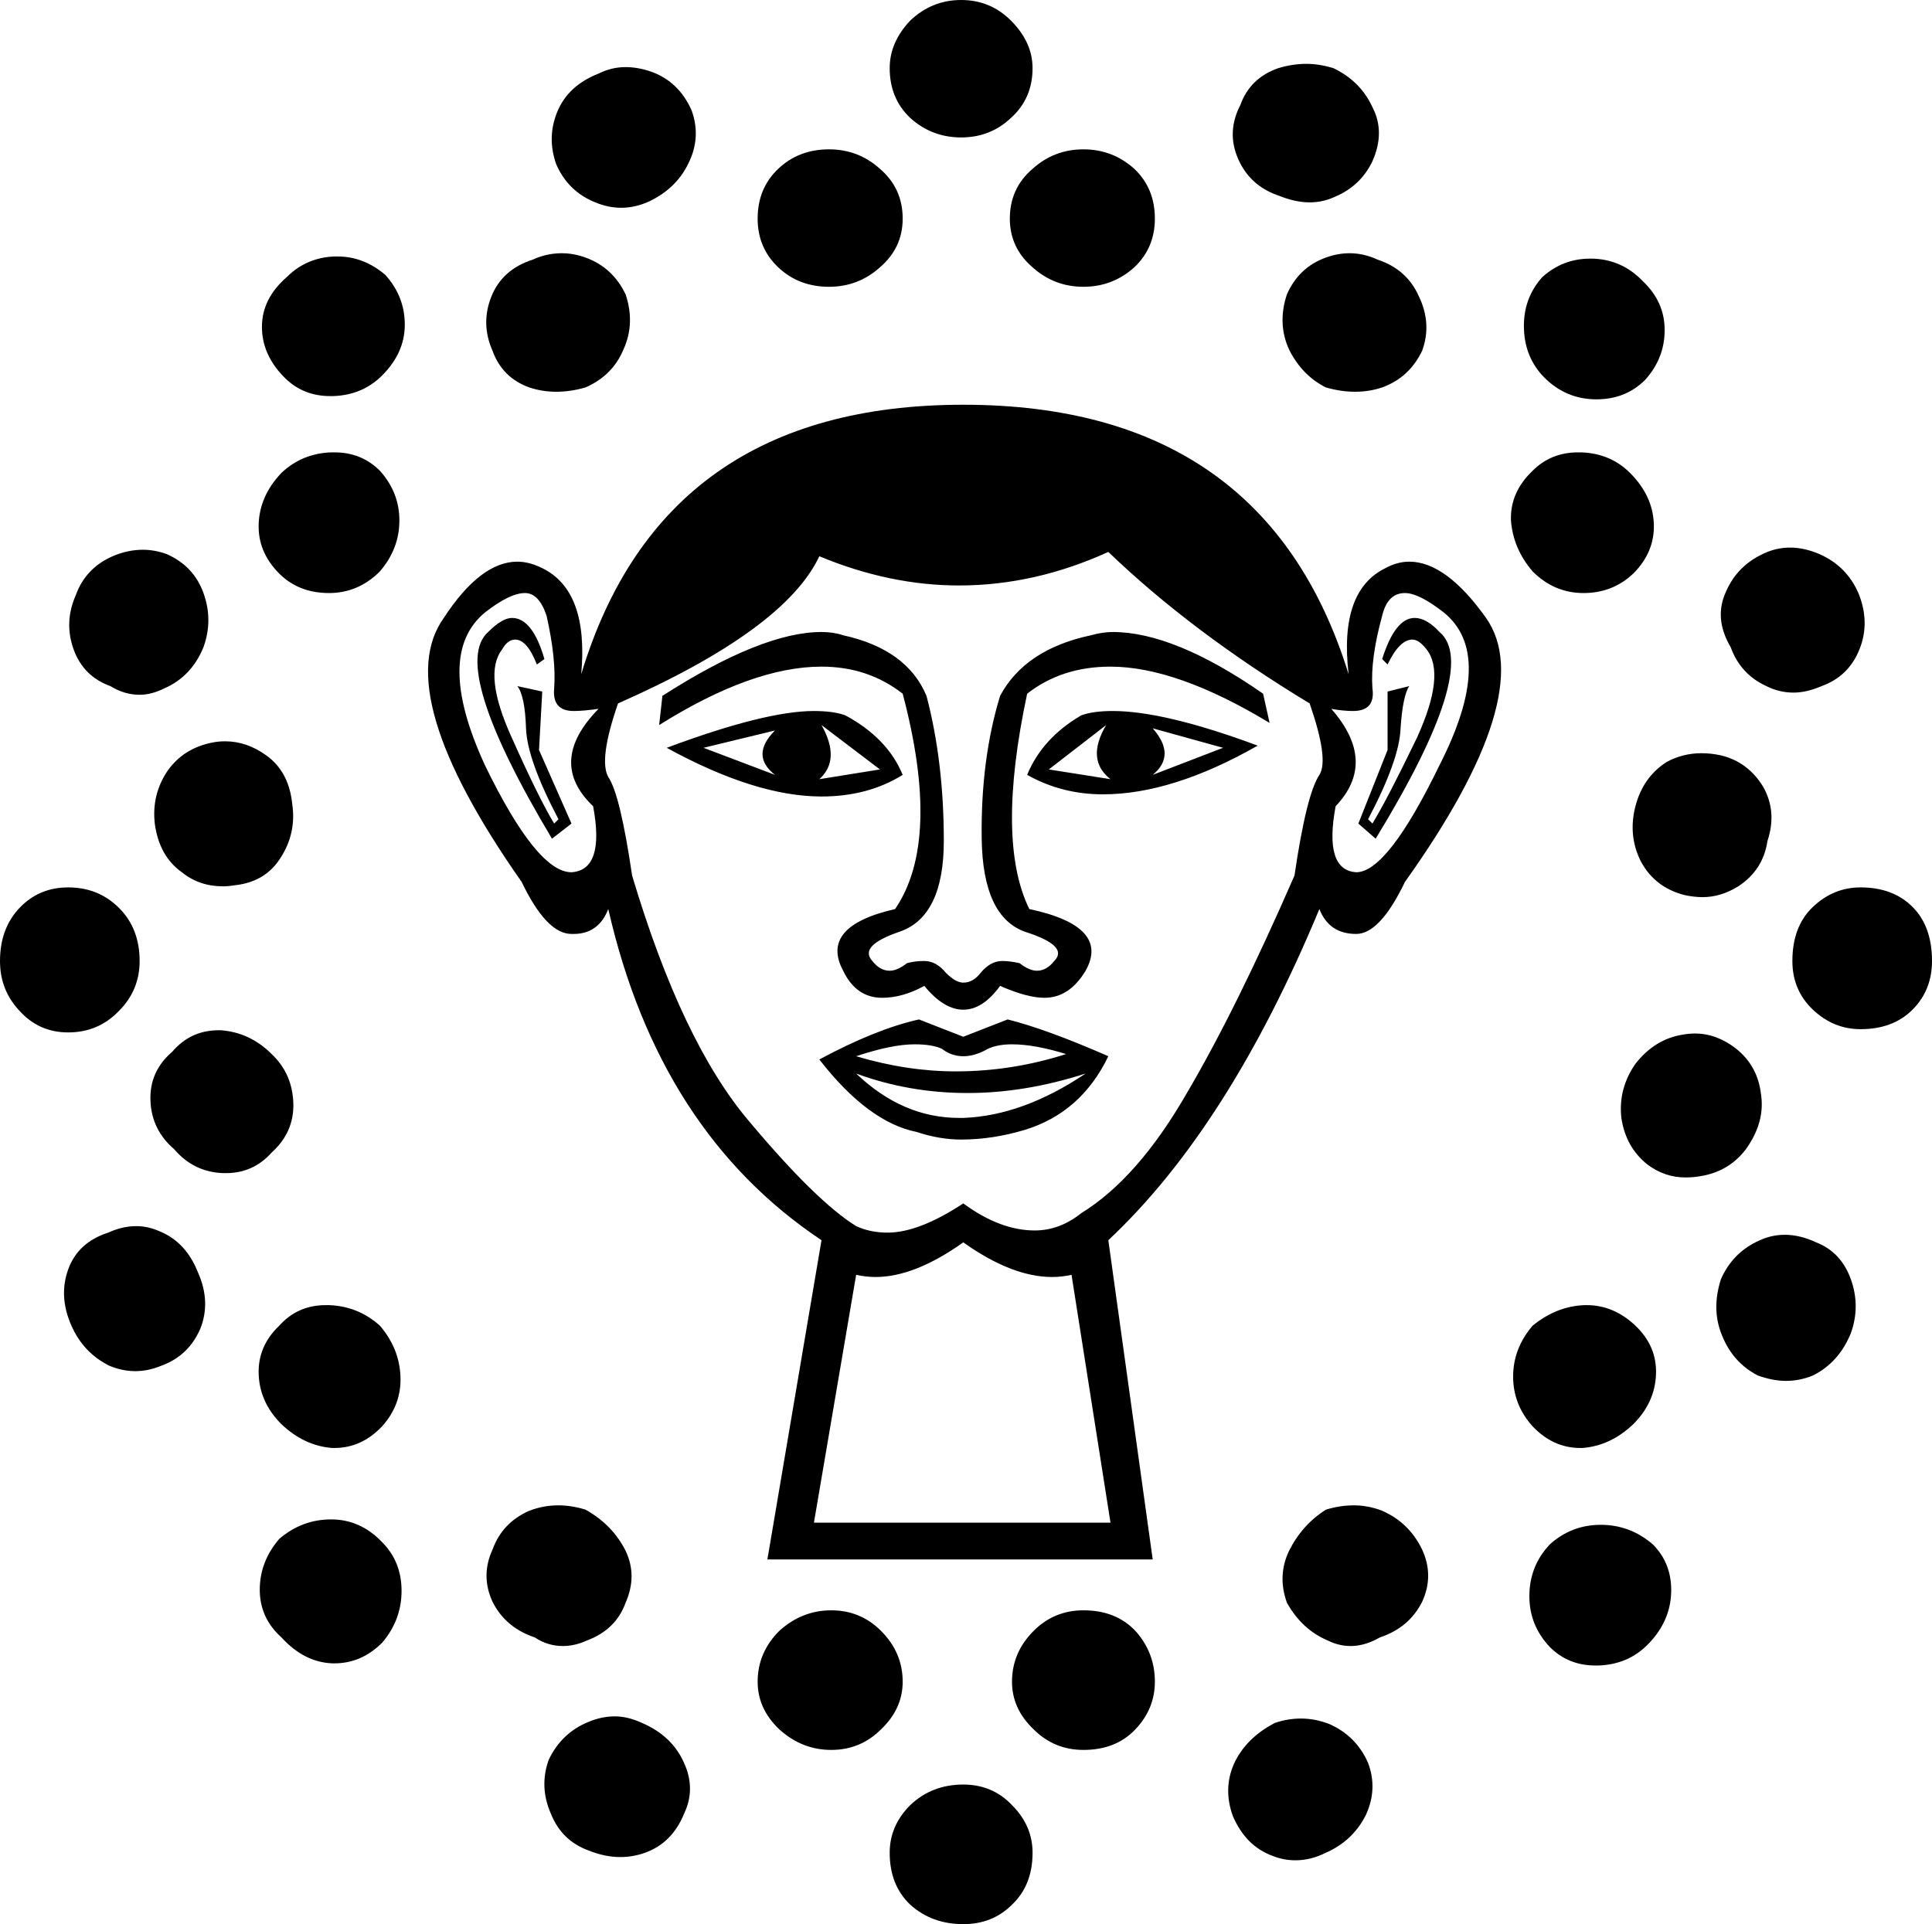 <?xml version='1.0' encoding ='UTF-8' standalone='no'?>
<svg width='17.85' height='17.78' xmlns='http://www.w3.org/2000/svg' xmlns:xlink='http://www.w3.org/1999/xlink'  version='1.1' >
<path style='fill:black; stroke:none' d=' M 8.88 0  Q 8.61 0 8.41 0.19  Q 8.22 0.39 8.22 0.63  Q 8.22 0.91 8.41 1.09  Q 8.61 1.27 8.88 1.27  Q 9.15 1.27 9.34 1.09  Q 9.54 0.91 9.54 0.63  Q 9.54 0.39 9.34 0.19  Q 9.15 0 8.88 0  Z  M 12.07 0.59  Q 11.94 0.59 11.81 0.63  Q 11.55 0.72 11.46 0.97  Q 11.33 1.22 11.44 1.47  Q 11.55 1.72 11.82 1.81  Q 11.97 1.87 12.1 1.87  Q 12.22 1.87 12.33 1.82  Q 12.57 1.72 12.68 1.49  Q 12.8 1.22 12.68 0.99  Q 12.57 0.75 12.32 0.63  Q 12.19 0.59 12.07 0.59  Z  M 5.78 0.62  Q 5.65 0.62 5.53 0.68  Q 5.25 0.79 5.15 1.03  Q 5.05 1.27 5.14 1.52  Q 5.25 1.77 5.5 1.87  Q 5.62 1.92 5.74 1.92  Q 5.87 1.92 6 1.86  Q 6.25 1.74 6.36 1.51  Q 6.48 1.27 6.39 1.02  Q 6.27 0.75 6.01 0.66  Q 5.89 0.62 5.78 0.62  Z  M 7.66 1.38  Q 7.38 1.38 7.19 1.56  Q 7 1.74 7 2.02  Q 7 2.29 7.19 2.47  Q 7.38 2.65 7.66 2.65  Q 7.93 2.65 8.13 2.47  Q 8.34 2.29 8.34 2.02  Q 8.34 1.74 8.13 1.56  Q 7.93 1.38 7.66 1.38  Z  M 10.01 1.38  Q 9.74 1.38 9.54 1.56  Q 9.33 1.74 9.33 2.02  Q 9.33 2.29 9.54 2.47  Q 9.74 2.65 10.01 2.65  Q 10.28 2.65 10.48 2.47  Q 10.67 2.29 10.67 2.02  Q 10.67 1.74 10.48 1.56  Q 10.28 1.38 10.01 1.38  Z  M 5.19 2.34  Q 5.05 2.34 4.92 2.4  Q 4.64 2.49 4.54 2.74  Q 4.44 2.99 4.55 3.24  Q 4.64 3.49 4.89 3.58  Q 5.01 3.62 5.14 3.62  Q 5.27 3.62 5.41 3.58  Q 5.66 3.47 5.76 3.23  Q 5.87 2.99 5.78 2.72  Q 5.66 2.47 5.41 2.38  Q 5.3 2.34 5.19 2.34  Z  M 12.47 2.34  Q 12.36 2.34 12.25 2.38  Q 12 2.47 11.89 2.72  Q 11.8 2.99 11.91 3.23  Q 12.03 3.47 12.25 3.58  Q 12.39 3.62 12.52 3.62  Q 12.65 3.62 12.77 3.58  Q 13.02 3.49 13.14 3.24  Q 13.23 2.99 13.11 2.74  Q 13 2.49 12.73 2.4  Q 12.6 2.34 12.47 2.34  Z  M 3.12 2.37  Q 3.1 2.37 3.09 2.37  Q 2.83 2.38 2.65 2.56  Q 2.42 2.76 2.42 3.02  Q 2.42 3.28 2.63 3.49  Q 2.8 3.66 3.05 3.66  Q 3.07 3.66 3.08 3.66  Q 3.35 3.65 3.53 3.47  Q 3.74 3.26 3.74 3  Q 3.74 2.74 3.56 2.54  Q 3.36 2.37 3.12 2.37  Z  M 14.69 2.39  Q 14.44 2.39 14.25 2.56  Q 14.07 2.76 14.08 3.04  Q 14.09 3.31 14.27 3.49  Q 14.47 3.69 14.75 3.69  Q 15.02 3.69 15.2 3.51  Q 15.38 3.31 15.38 3.05  Q 15.38 2.79 15.18 2.6  Q 14.99 2.4 14.72 2.39  Q 14.71 2.39 14.69 2.39  Z  M 3.09 4.18  Q 3.07 4.18 3.06 4.18  Q 2.79 4.19 2.6 4.37  Q 2.4 4.58 2.39 4.84  Q 2.38 5.1 2.58 5.3  Q 2.76 5.48 3.04 5.48  Q 3.31 5.48 3.51 5.28  Q 3.69 5.07 3.69 4.81  Q 3.69 4.55 3.51 4.35  Q 3.34 4.18 3.09 4.18  Z  M 14.58 4.18  Q 14.33 4.18 14.16 4.35  Q 13.95 4.55 13.96 4.81  Q 13.98 5.07 14.16 5.28  Q 14.36 5.48 14.63 5.48  Q 14.9 5.48 15.09 5.3  Q 15.29 5.1 15.28 4.84  Q 15.27 4.58 15.06 4.37  Q 14.88 4.19 14.61 4.18  Q 14.6 4.18 14.58 4.18  Z  M 16.54 5.06  Q 16.43 5.06 16.33 5.1  Q 16.06 5.21 15.95 5.46  Q 15.83 5.71 15.99 5.98  Q 16.08 6.23 16.32 6.34  Q 16.44 6.4 16.57 6.4  Q 16.69 6.4 16.83 6.34  Q 17.08 6.25 17.18 6  Q 17.28 5.75 17.17 5.48  Q 17.06 5.23 16.81 5.12  Q 16.67 5.06 16.54 5.06  Z  M 1.32 5.08  Q 1.18 5.08 1.04 5.14  Q 0.79 5.25 0.7 5.5  Q 0.59 5.75 0.68 6  Q 0.77 6.25 1.02 6.34  Q 1.15 6.42 1.29 6.42  Q 1.4 6.42 1.52 6.36  Q 1.77 6.25 1.88 5.98  Q 1.97 5.73 1.88 5.48  Q 1.79 5.23 1.54 5.12  Q 1.43 5.08 1.32 5.08  Z  M 7.16 6.75  L 7.16 6.75  Q 6.93 6.98 7.16 7.16  L 6.5 6.91  L 7.16 6.75  Z  M 10.65 6.73  L 11.3 6.91  L 10.65 7.16  Q 10.87 6.98 10.65 6.73  Z  M 7.59 6.7  L 8.13 7.11  L 7.57 7.2  Q 7.77 7.02 7.59 6.7  Z  M 10.22 6.7  L 10.22 6.7  Q 10.03 7.02 10.26 7.2  L 9.69 7.11  L 10.22 6.7  Z  M 10.28 6.57  Q 10.1 6.57 9.99 6.61  Q 9.63 6.82 9.49 7.16  Q 9.81 7.34 10.19 7.34  Q 10.83 7.34 11.62 6.89  Q 10.76 6.57 10.28 6.57  Z  M 7.52 6.57  Q 7.07 6.57 6.16 6.91  Q 6.98 7.36 7.59 7.36  Q 8.02 7.36 8.34 7.16  Q 8.2 6.82 7.81 6.61  Q 7.7 6.57 7.52 6.57  Z  M 4.73 5.71  Q 4.64 5.71 4.51 5.84  Q 4.15 6.16 5.1 7.75  L 5.28 7.61  L 4.98 6.93  L 5.01 6.39  L 4.78 6.34  L 4.78 6.34  Q 4.85 6.43 4.86 6.73  Q 4.87 7.02 5.16 7.57  L 5.12 7.61  Q 4.98 7.38 4.73 6.82  Q 4.46 6.23 4.64 6  Q 4.69 5.91 4.76 5.91  Q 4.87 5.91 4.96 6.14  L 5.03 6.09  Q 4.92 5.71 4.73 5.71  Z  M 13.07 5.71  Q 12.89 5.71 12.77 6.09  L 12.82 6.14  Q 12.93 5.91 13.05 5.91  Q 13.11 5.91 13.18 6  Q 13.36 6.23 13.09 6.82  Q 12.82 7.38 12.68 7.61  L 12.64 7.57  Q 12.93 7.02 12.94 6.73  Q 12.96 6.43 13.02 6.34  L 13.02 6.34  L 12.82 6.39  L 12.82 6.93  L 12.55 7.61  L 12.71 7.75  Q 13.68 6.16 13.3 5.84  Q 13.18 5.71 13.07 5.71  Z  M 4.85 5.48  Q 4.98 5.48 5.05 5.69  Q 5.14 6.09 5.12 6.36  Q 5.1 6.57 5.3 6.57  Q 5.39 6.57 5.53 6.55  L 5.53 6.55  Q 5.05 7.04 5.48 7.45  Q 5.59 8.04 5.28 8.06  Q 4.96 8.06 4.48 7.07  Q 4.01 6.05 4.48 5.66  Q 4.71 5.48 4.85 5.48  Z  M 12.98 5.48  Q 13.11 5.48 13.34 5.66  Q 13.82 6.05 13.3 7.07  Q 12.82 8.06 12.53 8.06  Q 12.23 8.04 12.34 7.45  Q 12.73 7.04 12.3 6.55  L 12.3 6.55  Q 12.41 6.57 12.5 6.57  Q 12.71 6.57 12.68 6.36  Q 12.66 6.09 12.77 5.69  Q 12.82 5.48 12.98 5.48  Z  M 2.08 6.85  Q 2.02 6.85 1.97 6.86  Q 1.7 6.91 1.55 7.12  Q 1.4 7.34 1.43 7.61  Q 1.47 7.91 1.68 8.06  Q 1.84 8.19 2.06 8.19  Q 2.11 8.19 2.17 8.18  Q 2.45 8.15 2.59 7.93  Q 2.74 7.7 2.7 7.43  Q 2.67 7.13 2.46 6.98  Q 2.28 6.85 2.08 6.85  Z  M 15.72 6.96  Q 15.55 6.96 15.4 7.04  Q 15.18 7.18 15.11 7.45  Q 15.04 7.72 15.16 7.96  Q 15.29 8.2 15.56 8.27  Q 15.65 8.29 15.73 8.29  Q 15.9 8.29 16.06 8.19  Q 16.29 8.04 16.33 7.77  Q 16.42 7.5 16.29 7.27  Q 16.15 7.04 15.9 6.98  Q 15.81 6.96 15.72 6.96  Z  M 7.59 5.84  Q 7.04 5.84 6.12 6.43  L 6.09 6.7  Q 6.95 6.16 7.59 6.16  Q 8.02 6.16 8.34 6.41  Q 8.7 7.77 8.27 8.4  Q 7.57 8.56 7.79 8.97  Q 7.91 9.22 8.15 9.22  Q 8.34 9.22 8.54 9.11  Q 8.72 9.33 8.9 9.33  Q 9.08 9.33 9.24 9.11  Q 9.49 9.22 9.65 9.22  Q 9.88 9.22 10.03 8.97  Q 10.26 8.56 9.51 8.4  Q 9.2 7.77 9.49 6.41  Q 9.81 6.16 10.26 6.16  Q 10.87 6.16 11.73 6.68  L 11.67 6.41  Q 10.85 5.84 10.28 5.84  Q 10.19 5.84 10.08 5.87  Q 9.47 6 9.24 6.43  Q 9.06 7.02 9.07 7.75  Q 9.08 8.47 9.47 8.61  Q 9.88 8.74 9.74 8.88  Q 9.67 8.97 9.58 8.97  Q 9.51 8.97 9.42 8.9  Q 9.33 8.88 9.26 8.88  Q 9.15 8.88 9.06 8.99  Q 8.99 9.08 8.9 9.08  Q 8.83 9.08 8.74 8.99  Q 8.65 8.88 8.54 8.88  Q 8.45 8.88 8.38 8.9  Q 8.29 8.97 8.22 8.97  Q 8.13 8.97 8.06 8.88  Q 7.93 8.74 8.31 8.61  Q 8.72 8.47 8.72 7.77  Q 8.72 7.04 8.56 6.43  Q 8.38 6 7.79 5.87  Q 7.7 5.84 7.59 5.84  Z  M 17.19 8.2  Q 16.94 8.2 16.75 8.38  Q 16.56 8.56 16.56 8.88  Q 16.56 9.15 16.75 9.33  Q 16.94 9.51 17.19 9.51  Q 17.49 9.51 17.67 9.33  Q 17.85 9.15 17.85 8.88  Q 17.85 8.56 17.67 8.38  Q 17.49 8.2 17.19 8.2  Z  M 0.63 8.2  Q 0.36 8.2 0.18 8.39  Q 0 8.58 0 8.88  Q 0 9.15 0.18 9.34  Q 0.36 9.54 0.63 9.54  Q 0.91 9.54 1.1 9.34  Q 1.29 9.15 1.29 8.88  Q 1.29 8.58 1.1 8.39  Q 0.91 8.2 0.63 8.2  Z  M 9.35 9.65  Q 9.56 9.65 9.85 9.74  Q 9.35 9.9 8.83 9.9  Q 8.38 9.9 7.91 9.76  Q 8.24 9.65 8.45 9.65  Q 8.61 9.65 8.7 9.69  Q 8.79 9.76 8.9 9.76  Q 9.01 9.76 9.13 9.69  Q 9.22 9.65 9.35 9.65  Z  M 7.91 9.92  Q 8.4 10.1 8.94 10.1  Q 9.47 10.1 10.03 9.92  L 10.03 9.92  Q 9.45 10.31 8.9 10.33  L 8.86 10.33  Q 8.34 10.33 7.91 9.92  Z  M 8.49 9.42  Q 8.09 9.51 7.57 9.79  Q 8.02 10.37 8.47 10.46  Q 8.68 10.53 8.88 10.53  Q 9.17 10.53 9.47 10.44  Q 9.99 10.28 10.24 9.76  Q 9.67 9.51 9.31 9.42  L 8.9 9.58  L 8.49 9.42  Z  M 2.02 9.52  Q 1.76 9.52 1.59 9.72  Q 1.38 9.9 1.39 10.17  Q 1.4 10.44 1.61 10.62  Q 1.79 10.83 2.06 10.84  Q 2.07 10.84 2.09 10.84  Q 2.34 10.84 2.51 10.65  Q 2.72 10.46 2.71 10.19  Q 2.7 9.92 2.51 9.74  Q 2.31 9.54 2.04 9.52  Q 2.03 9.52 2.02 9.52  Z  M 15.66 9.55  Q 15.61 9.55 15.55 9.56  Q 15.29 9.6 15.11 9.83  Q 14.95 10.06 14.98 10.33  Q 15.02 10.6 15.22 10.76  Q 15.38 10.88 15.57 10.88  Q 15.64 10.88 15.7 10.87  Q 15.97 10.83 16.13 10.62  Q 16.31 10.37 16.27 10.11  Q 16.24 9.85 16.04 9.69  Q 15.86 9.55 15.66 9.55  Z  M 10.24 5.1  Q 11.01 5.84 12.1 6.5  Q 12.28 7.02 12.19 7.16  Q 12.07 7.34 11.96 8.09  Q 11.42 9.33 10.96 10.11  Q 10.51 10.89 9.99 11.21  Q 9.79 11.37 9.56 11.37  Q 9.24 11.37 8.9 11.12  Q 8.49 11.39 8.2 11.39  Q 8.04 11.39 7.91 11.33  Q 7.54 11.1 6.92 10.36  Q 6.3 9.63 5.84 8.09  Q 5.73 7.34 5.62 7.18  Q 5.53 7.02 5.71 6.5  Q 7.25 5.82 7.57 5.14  Q 8.22 5.41 8.86 5.41  Q 9.56 5.41 10.24 5.1  Z  M 1.26 11.33  Q 1.13 11.33 1 11.39  Q 0.72 11.48 0.63 11.73  Q 0.54 11.98 0.66 12.25  Q 0.77 12.5 1.01 12.62  Q 1.13 12.67 1.25 12.67  Q 1.37 12.67 1.49 12.62  Q 1.74 12.53 1.85 12.28  Q 1.95 12.03 1.83 11.76  Q 1.72 11.48 1.48 11.38  Q 1.37 11.33 1.26 11.33  Z  M 16.49 11.41  Q 16.37 11.41 16.26 11.46  Q 16.01 11.57 15.9 11.82  Q 15.81 12.1 15.91 12.34  Q 16.01 12.59 16.24 12.71  Q 16.38 12.76 16.5 12.76  Q 16.63 12.76 16.75 12.71  Q 16.99 12.59 17.1 12.32  Q 17.19 12.07 17.1 11.82  Q 17.01 11.57 16.78 11.48  Q 16.63 11.41 16.49 11.41  Z  M 3.01 12.06  Q 2.75 12.06 2.58 12.25  Q 2.38 12.44 2.39 12.7  Q 2.4 12.96 2.6 13.16  Q 2.81 13.36 3.07 13.38  Q 3.08 13.38 3.09 13.38  Q 3.34 13.38 3.53 13.18  Q 3.71 12.98 3.7 12.72  Q 3.69 12.46 3.51 12.25  Q 3.31 12.07 3.04 12.06  Q 3.03 12.06 3.01 12.06  Z  M 14.66 12.06  Q 14.65 12.06 14.64 12.06  Q 14.38 12.07 14.16 12.25  Q 13.98 12.46 13.98 12.72  Q 13.98 12.98 14.16 13.18  Q 14.35 13.38 14.6 13.38  Q 14.61 13.38 14.62 13.38  Q 14.88 13.36 15.09 13.16  Q 15.29 12.96 15.3 12.7  Q 15.31 12.44 15.11 12.25  Q 14.91 12.06 14.66 12.06  Z  M 8.9 11.48  Q 9.35 11.8 9.72 11.8  Q 9.81 11.8 9.9 11.78  L 10.26 14.07  L 7.52 14.07  L 7.91 11.78  Q 8 11.8 8.09 11.8  Q 8.45 11.8 8.9 11.48  Z  M 8.9 3.74  Q 6.12 3.74 5.37 6.23  Q 5.44 5.46 5.01 5.25  Q 4.89 5.19 4.78 5.19  Q 4.44 5.19 4.1 5.71  Q 3.6 6.41 4.82 8.15  Q 5.05 8.63 5.28 8.63  L 5.3 8.63  Q 5.53 8.63 5.62 8.4  Q 6.09 10.46 7.59 11.46  L 7.09 14.41  L 10.65 14.41  L 10.24 11.46  Q 11.35 10.42 12.19 8.4  Q 12.28 8.63 12.53 8.63  Q 12.75 8.63 12.98 8.15  Q 14.22 6.41 13.73 5.71  Q 13.36 5.19 13.02 5.19  Q 12.91 5.19 12.8 5.25  Q 12.37 5.46 12.46 6.23  Q 11.69 3.74 8.9 3.74  Z  M 5.16 13.91  Q 5.02 13.91 4.89 13.96  Q 4.64 14.07 4.55 14.32  Q 4.44 14.56 4.55 14.8  Q 4.67 15.04 4.94 15.13  Q 5.06 15.21 5.2 15.21  Q 5.31 15.21 5.42 15.16  Q 5.69 15.06 5.78 14.81  Q 5.89 14.56 5.78 14.33  Q 5.66 14.09 5.41 13.95  Q 5.28 13.91 5.16 13.91  Z  M 12.51 13.91  Q 12.38 13.91 12.25 13.95  Q 12.03 14.09 11.91 14.33  Q 11.8 14.56 11.89 14.81  Q 12.03 15.06 12.27 15.16  Q 12.37 15.21 12.48 15.21  Q 12.61 15.21 12.75 15.13  Q 13.02 15.04 13.14 14.8  Q 13.25 14.56 13.14 14.32  Q 13.02 14.07 12.77 13.96  Q 12.64 13.91 12.51 13.91  Z  M 3.06 14.04  Q 2.79 14.04 2.58 14.22  Q 2.4 14.43 2.4 14.69  Q 2.4 14.95 2.6 15.13  Q 2.81 15.36 3.07 15.37  Q 3.08 15.37 3.09 15.37  Q 3.34 15.37 3.53 15.18  Q 3.71 14.97 3.71 14.7  Q 3.71 14.43 3.53 14.25  Q 3.33 14.04 3.06 14.04  Z  M 14.79 14.09  Q 14.52 14.09 14.32 14.27  Q 14.13 14.47 14.13 14.75  Q 14.13 15.02 14.32 15.22  Q 14.49 15.39 14.74 15.39  Q 14.76 15.39 14.77 15.39  Q 15.04 15.38 15.22 15.2  Q 15.43 14.99 15.44 14.72  Q 15.45 14.45 15.27 14.27  Q 15.06 14.09 14.79 14.09  Z  M 7.68 14.88  Q 7.41 14.88 7.2 15.07  Q 7 15.27 7 15.54  Q 7 15.79 7.2 15.98  Q 7.41 16.17 7.68 16.17  Q 7.95 16.17 8.14 15.98  Q 8.34 15.79 8.34 15.54  Q 8.34 15.27 8.14 15.07  Q 7.95 14.88 7.68 14.88  Z  M 10.01 14.88  Q 9.74 14.88 9.55 15.07  Q 9.35 15.27 9.35 15.54  Q 9.35 15.79 9.55 15.98  Q 9.74 16.17 10.01 16.17  Q 10.31 16.17 10.49 15.98  Q 10.67 15.79 10.67 15.54  Q 10.67 15.27 10.49 15.07  Q 10.31 14.88 10.01 14.88  Z  M 5.68 15.86  Q 5.56 15.86 5.44 15.91  Q 5.19 16.01 5.07 16.26  Q 4.98 16.51 5.09 16.76  Q 5.19 17.01 5.44 17.1  Q 5.59 17.16 5.73 17.16  Q 5.85 17.16 5.96 17.12  Q 6.21 17.03 6.32 16.76  Q 6.43 16.53 6.32 16.29  Q 6.21 16.04 5.93 15.92  Q 5.8 15.86 5.68 15.86  Z  M 12.02 15.88  Q 11.9 15.88 11.78 15.92  Q 11.51 16.06 11.4 16.3  Q 11.3 16.53 11.39 16.78  Q 11.51 17.06 11.76 17.15  Q 11.86 17.19 11.97 17.19  Q 12.11 17.19 12.25 17.12  Q 12.5 17.01 12.62 16.77  Q 12.73 16.53 12.64 16.29  Q 12.53 16.04 12.28 15.93  Q 12.15 15.88 12.02 15.88  Z  M 8.9 16.49  Q 8.61 16.49 8.41 16.68  Q 8.22 16.87 8.22 17.12  Q 8.22 17.42 8.41 17.6  Q 8.61 17.78 8.9 17.78  Q 9.17 17.78 9.35 17.6  Q 9.54 17.42 9.54 17.12  Q 9.54 16.87 9.35 16.68  Q 9.17 16.49 8.9 16.49  Z '/></svg>
